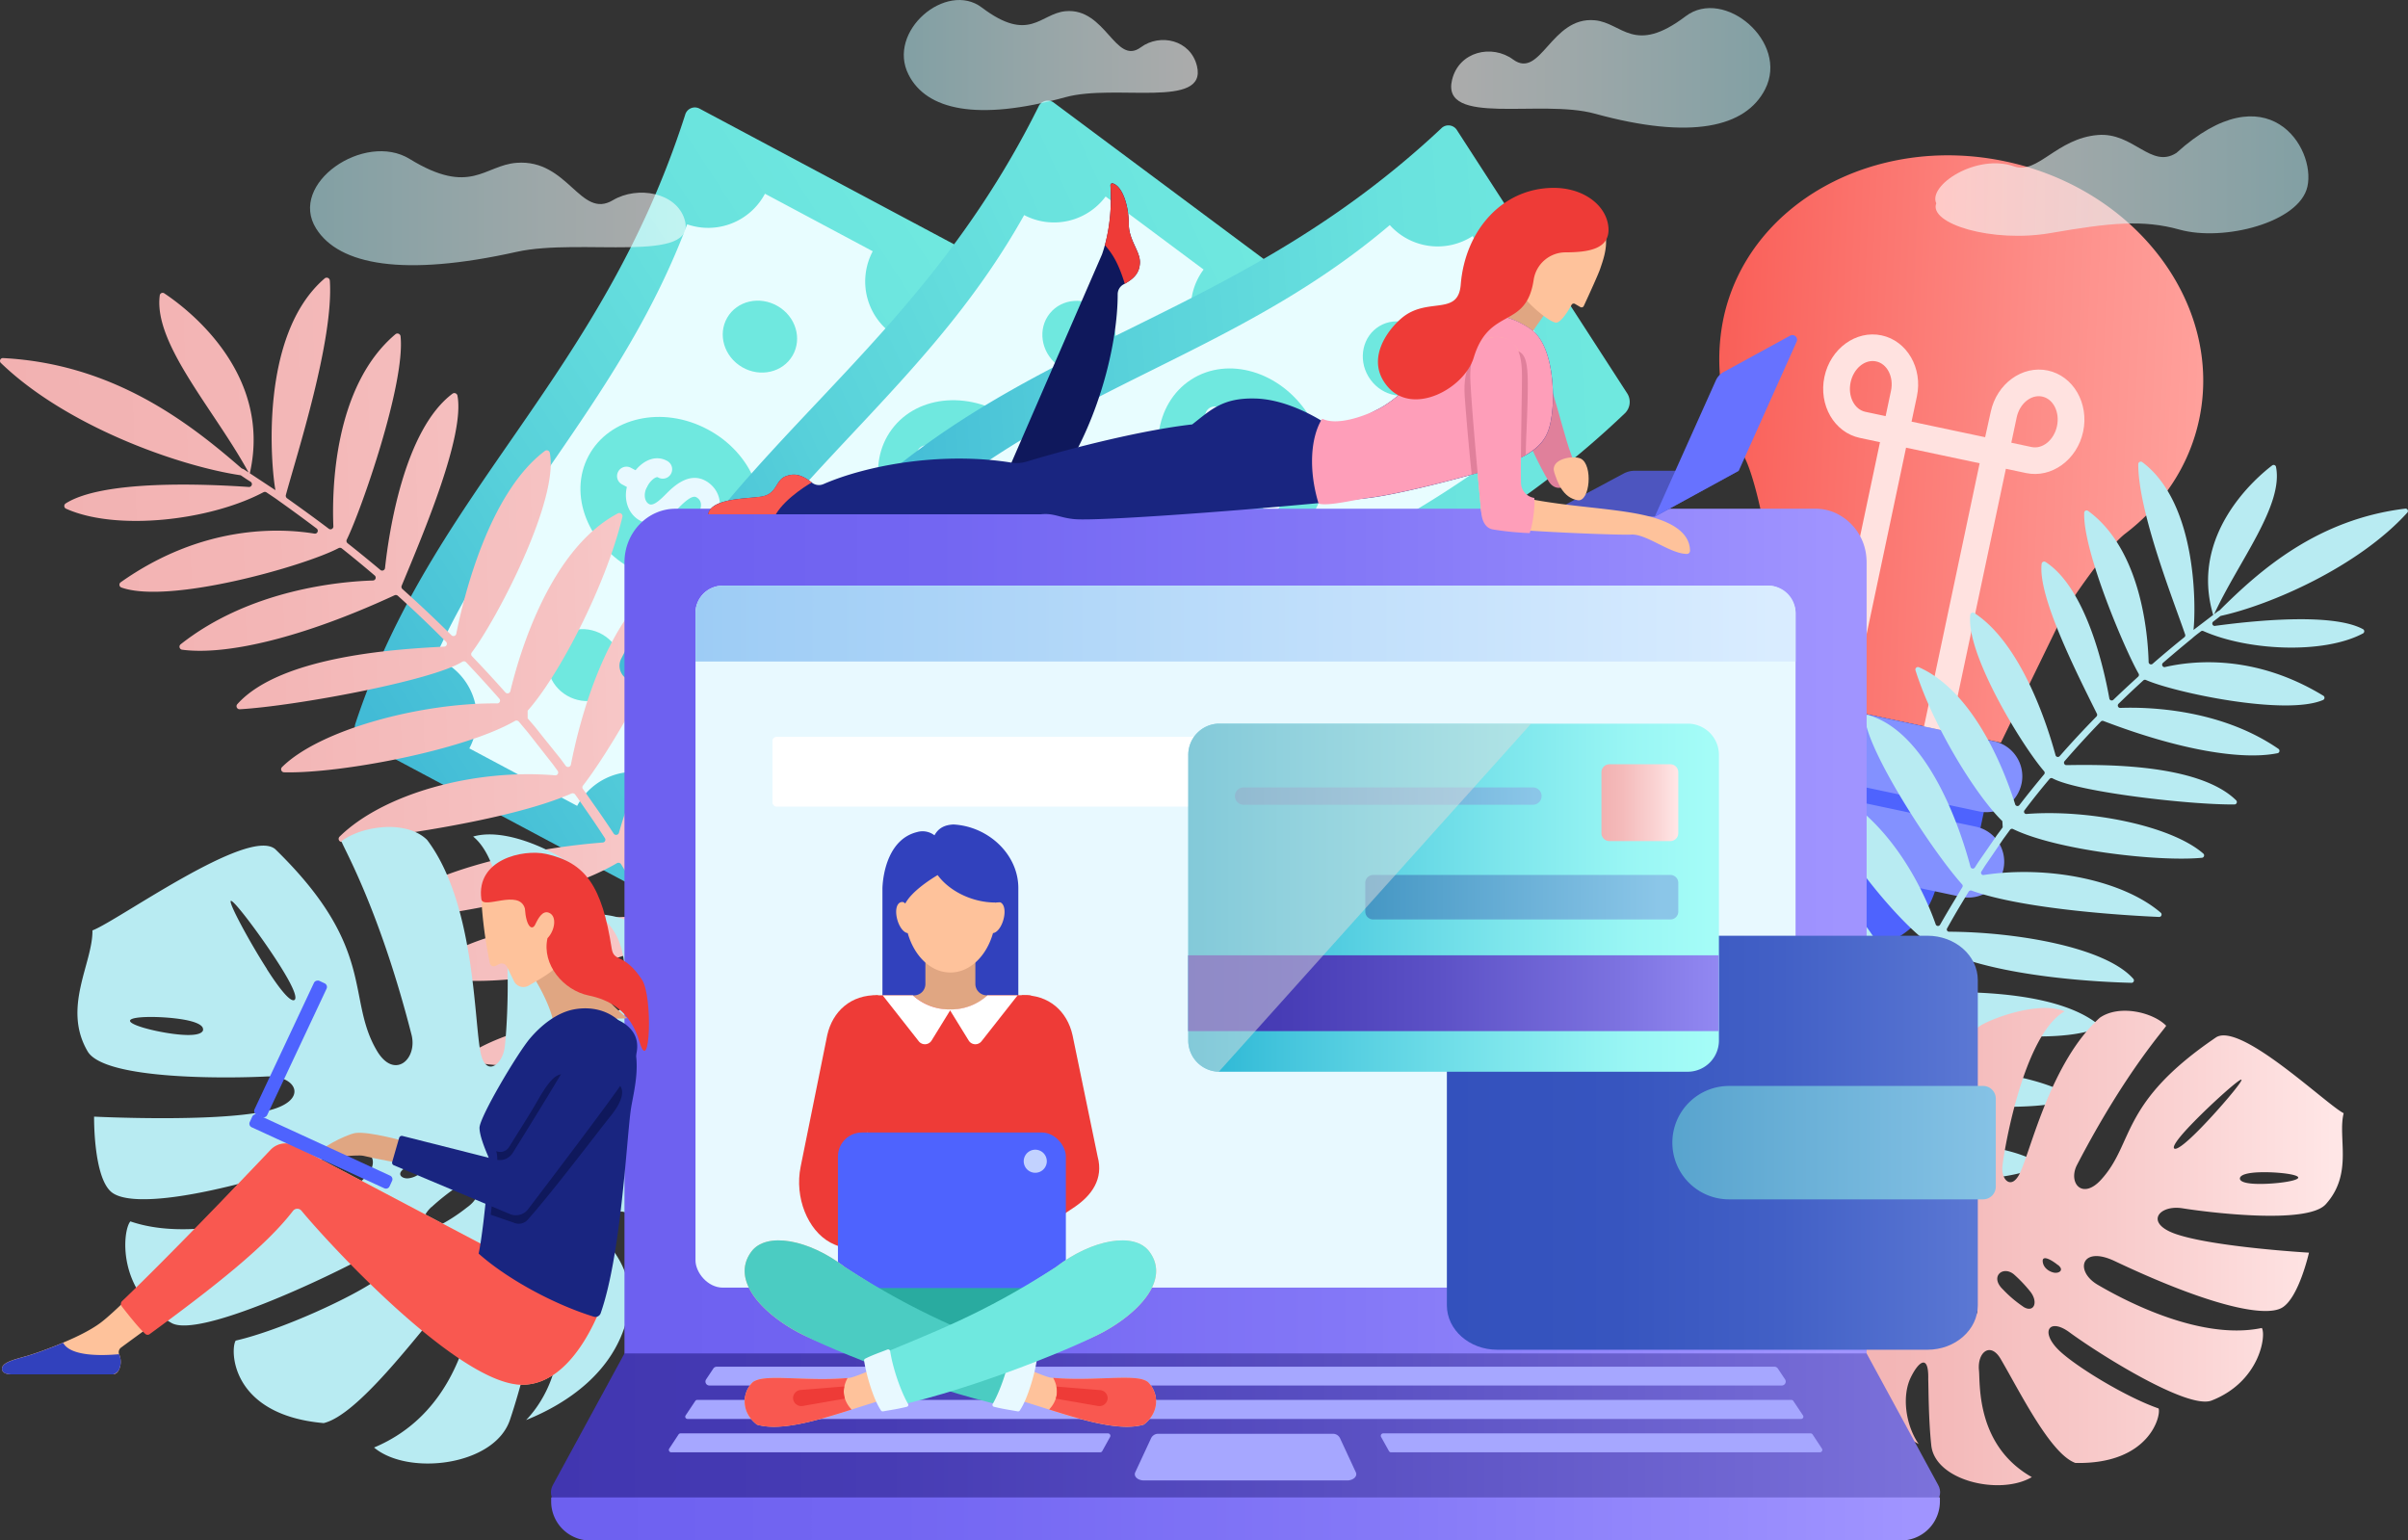 <svg xmlns="http://www.w3.org/2000/svg" xmlns:xlink="http://www.w3.org/1999/xlink" viewBox="0 0 995.52 636.93"><rect x="0" y="0" width="995.52" height="636.93" fill="#333333" stroke="none"/><defs><style>.cls-1{isolation:isolate;}.cls-2{fill:url(#Áåçûìÿííûé_ãðàäèåíò_269);}.cls-3{fill:#e8fdff;}.cls-4{fill:#6fe8df;}.cls-5{fill:#e8f9ff;}.cls-6{fill:url(#Áåçûìÿííûé_ãðàäèåíò_308);}.cls-7{fill:url(#Áåçûìÿííûé_ãðàäèåíò_269-2);}.cls-8{fill:url(#Áåçûìÿííûé_ãðàäèåíò_269-3);}.cls-9{fill:#4e63fe;}.cls-10{fill:url(#Áåçûìÿííûé_ãðàäèåíò_255);}.cls-11{fill:#8391ff;}.cls-12{fill:#ffe2e0;}.cls-13{fill:#b8ebf2;}.cls-14,.cls-15,.cls-17,.cls-38{opacity:0.59;}.cls-14{fill:url(#Áåçûìÿííûé_ãðàäèåíò_307);}.cls-15{fill:url(#Áåçûìÿííûé_ãðàäèåíò_306);}.cls-16{fill:url(#Áåçûìÿííûé_ãðàäèåíò_212);}.cls-17{fill:url(#Áåçûìÿííûé_ãðàäèåíò_307-2);}.cls-18{fill:url(#Áåçûìÿííûé_ãðàäèåíò_85);}.cls-19{fill:url(#Áåçûìÿííûé_ãðàäèåíò_108);}.cls-20{fill:url(#Áåçûìÿííûé_ãðàäèåíò_98);}.cls-21{fill:url(#Áåçûìÿííûé_ãðàäèåíò_85-2);}.cls-22{fill:#a6a7ff;}.cls-23{fill:#fff;}.cls-24{fill:#3141bd;}.cls-25{fill:#e0a682;}.cls-26{fill:#ee3b37;}.cls-27{fill:#fec29b;}.cls-28{fill:#29aba0;}.cls-29{fill:#4bccc2;}.cls-30{fill:#f95850;}.cls-31{fill:#c2d2ff;}.cls-32{fill:#4d55bf;}.cls-33{fill:#6772ff;}.cls-34{fill:#0f185c;}.cls-35{fill:#e0809b;}.cls-36{fill:#192580;}.cls-37{fill:#fe9eb9;}.cls-38{fill:url(#Áåçûìÿííûé_ãðàäèåíò_306-2);}.cls-39{fill:url(#Áåçûìÿííûé_ãðàäèåíò_133);}.cls-40{fill:url(#Áåçûìÿííûé_ãðàäèåíò_65);}.cls-41{fill:url(#Áåçûìÿííûé_ãðàäèåíò_242);}.cls-42{fill:url(#Áåçûìÿííûé_ãðàäèåíò_119);}.cls-43{fill:url(#Áåçûìÿííûé_ãðàäèåíò_65-2);}.cls-44{fill:url(#Áåçûìÿííûé_ãðàäèåíò_212-2);}.cls-45{fill:url(#Áåçûìÿííûé_ãðàäèåíò_65-3);}.cls-46{fill:#dedede;opacity:0.5;mix-blend-mode:multiply;}</style><linearGradient id="Áåçûìÿííûé_ãðàäèåíò_269" x1="28.42" y1="341.12" x2="309.92" y2="213.94" gradientTransform="translate(69.61 -43.71) rotate(-8.63)" gradientUnits="userSpaceOnUse"><stop offset="0" stop-color="#42bbd6"/><stop offset="0.34" stop-color="#58d1da"/><stop offset="0.71" stop-color="#69e2de"/><stop offset="0.98" stop-color="#6fe8df"/></linearGradient><linearGradient id="Áåçûìÿííûé_ãðàäèåíò_308" x1="-15.67" y1="375.34" x2="406.39" y2="375.34" gradientTransform="matrix(1, -0.03, 0.03, 1, 10.48, -10.91)" gradientUnits="userSpaceOnUse"><stop offset="0" stop-color="#f2b1b1"/><stop offset="0.26" stop-color="#f3b6b6"/><stop offset="0.55" stop-color="#f6c3c3"/><stop offset="0.85" stop-color="#fcd9d9"/><stop offset="0.98" stop-color="#ffe6e6"/></linearGradient><linearGradient id="Áåçûìÿííûé_ãðàäèåíò_269-2" x1="260.25" y1="262.95" x2="541.76" y2="135.77" gradientTransform="matrix(1, 0, 0, 1, 0, 0)" xlink:href="#Áåçûìÿííûé_ãðàäèåíò_269"/><linearGradient id="Áåçûìÿííûé_ãðàäèåíò_269-3" x1="569.44" y1="2.3" x2="850.93" y2="-124.88" gradientTransform="translate(-171.92 -1.61) rotate(20.42)" xlink:href="#Áåçûìÿííûé_ãðàäèåíò_269"/><linearGradient id="Áåçûìÿííûé_ãðàäèåíò_255" x1="812.88" y1="66.1" x2="1023.92" y2="32.34" gradientTransform="translate(-84.41 -48.5) rotate(11.65)" gradientUnits="userSpaceOnUse"><stop offset="0.01" stop-color="#f95c55"/><stop offset="0.67" stop-color="#fd8d88"/><stop offset="1" stop-color="#ffa19c"/></linearGradient><linearGradient id="Áåçûìÿííûé_ãðàäèåíò_307" x1="1417.98" y1="72.81" x2="1572.24" y2="72.81" gradientTransform="matrix(-1, 0, 0, 1, 2372.33, 0)" gradientUnits="userSpaceOnUse"><stop offset="0" stop-color="#b8ebf2"/><stop offset="0.59" stop-color="#e5f8fa"/><stop offset="1" stop-color="#fff"/></linearGradient><linearGradient id="Áåçûìÿííûé_ãðàäèåíò_306" x1="2225.91" y1="22.76" x2="2347.46" y2="22.76" gradientTransform="matrix(-1, 0, 0, 1, 2721.11, 0)" gradientUnits="userSpaceOnUse"><stop offset="0" stop-color="#fff"/><stop offset="0.41" stop-color="#e5f8fa"/><stop offset="1" stop-color="#b8ebf2"/></linearGradient><linearGradient id="Áåçûìÿííûé_ãðàäèåíò_212" x1="748.82" y1="515.4" x2="968.93" y2="515.4" gradientUnits="userSpaceOnUse"><stop offset="0" stop-color="#f2b1b1"/><stop offset="0.26" stop-color="#f4baba"/><stop offset="0.69" stop-color="#fad2d2"/><stop offset="0.98" stop-color="#ffe6e6"/></linearGradient><linearGradient id="Áåçûìÿííûé_ãðàäèåíò_307-2" x1="128.18" y1="86.09" x2="283.47" y2="86.09" gradientTransform="matrix(1, 0, 0, 1, 0, 0)" xlink:href="#Áåçûìÿííûé_ãðàäèåíò_307"/><linearGradient id="Áåçûìÿííûé_ãðàäèåíò_85" x1="258.17" y1="386.24" x2="771.7" y2="386.24" gradientUnits="userSpaceOnUse"><stop offset="0" stop-color="#6d60f0"/><stop offset="0.25" stop-color="#7366f2"/><stop offset="0.59" stop-color="#8478f7"/><stop offset="0.98" stop-color="#a094ff"/></linearGradient><linearGradient id="Áåçûìÿííûé_ãðàäèåíò_108" x1="287.53" y1="257.83" x2="742.33" y2="257.83" gradientUnits="userSpaceOnUse"><stop offset="0" stop-color="#9dccf5"/><stop offset="0.98" stop-color="#d9ecff"/></linearGradient><linearGradient id="Áåçûìÿííûé_ãðàäèåíò_98" x1="227.78" y1="592.11" x2="802.09" y2="592.11" gradientUnits="userSpaceOnUse"><stop offset="0" stop-color="#4136b0"/><stop offset="0.24" stop-color="#473cb4"/><stop offset="0.55" stop-color="#584ec1"/><stop offset="0.91" stop-color="#746ad5"/><stop offset="1" stop-color="#7c72db"/></linearGradient><linearGradient id="Áåçûìÿííûé_ãðàäèåíò_85-2" x1="227.82" y1="628.03" x2="802.04" y2="628.03" xlink:href="#Áåçûìÿííûé_ãðàäèåíò_85"/><linearGradient id="Áåçûìÿííûé_ãðàäèåíò_306-2" x1="3292.95" y1="28.05" x2="3424.91" y2="28.05" gradientTransform="translate(-2693.01)" xlink:href="#Áåçûìÿííûé_ãðàäèåíò_306"/><linearGradient id="Áåçûìÿííûé_ãðàäèåíò_133" x1="598.2" y1="472.48" x2="817.67" y2="472.48" gradientUnits="userSpaceOnUse"><stop offset="0" stop-color="#3351bd"/><stop offset="0.32" stop-color="#3755bf"/><stop offset="0.63" stop-color="#4260c6"/><stop offset="0.93" stop-color="#5673d1"/><stop offset="1" stop-color="#5b78d4"/></linearGradient><linearGradient id="Áåçûìÿííûé_ãðàäèåíò_65" x1="635.28" y1="472.49" x2="845.03" y2="472.49" gradientUnits="userSpaceOnUse"><stop offset="0" stop-color="#4597c4"/><stop offset="0.98" stop-color="#8bc6e8"/></linearGradient><linearGradient id="Áåçûìÿííûé_ãðàäèåíò_242" x1="491.26" y1="371.16" x2="710.6" y2="371.16" gradientUnits="userSpaceOnUse"><stop offset="0" stop-color="#28b5d4"/><stop offset="0.22" stop-color="#4ac8de"/><stop offset="0.57" stop-color="#7ae4eb"/><stop offset="0.83" stop-color="#99f6f4"/><stop offset="0.98" stop-color="#a4fcf7"/></linearGradient><linearGradient id="Áåçûìÿííûé_ãðàäèåíò_119" x1="491.26" y1="410.65" x2="710.6" y2="410.65" gradientUnits="userSpaceOnUse"><stop offset="0" stop-color="#4136b0"/><stop offset="0.19" stop-color="#483db6"/><stop offset="0.47" stop-color="#5c51c6"/><stop offset="0.81" stop-color="#7c72e0"/><stop offset="1" stop-color="#9288f2"/></linearGradient><linearGradient id="Áåçûìÿííûé_ãðàäèåíò_65-2" x1="564.44" y1="370.96" x2="687.99" y2="370.96" xlink:href="#Áåçûìÿííûé_ãðàäèåíò_65"/><linearGradient id="Áåçûìÿííûé_ãðàäèåíò_212-2" x1="662.07" y1="331.87" x2="693.84" y2="331.87" xlink:href="#Áåçûìÿííûé_ãðàäèåíò_212"/><linearGradient id="Áåçûìÿííûé_ãðàäèåíò_65-3" x1="510.73" y1="329.15" x2="637.51" y2="329.15" xlink:href="#Áåçûìÿííûé_ãðàäèåíò_65"/></defs><title>Ativo 1</title><g class="cls-1"><g id="Camada_2" data-name="Camada 2"><g id="Ñëîé_1" data-name="Ñëîé 1"><path class="cls-2" d="M264.3,367.68l-114.41-61a6.42,6.42,0,0,1-3-7.38C178.6,203,248.18,156.81,283.24,47.54A4.15,4.15,0,0,1,289.37,45l114.42,61a6.58,6.58,0,0,1,3.07,7.42C372.77,223.2,304.63,270.19,270.59,365.23A4.31,4.31,0,0,1,264.3,367.68Z"/><path class="cls-3" d="M284.1,92.75C257.45,163.66,209.19,207.19,179.85,272a25.79,25.79,0,0,1,3.18,1.43,26.62,26.62,0,0,1,11,36l44.58,23.77A26.68,26.68,0,0,1,271.94,321c30.61-67.79,73.22-106.51,103-179.7a24.23,24.23,0,0,1-3.13-1.41,26.63,26.63,0,0,1-11-36L316.25,80.1A26.57,26.57,0,0,1,284.1,92.75Z"/><path class="cls-4" d="M292.59,177.56c-18.67-10-40.73-5.07-49.26,10.93s-.29,37,18.39,47,40.74,5.07,49.28-10.94S311.28,187.51,292.59,177.56Z"/><path class="cls-4" d="M321.49,126.55c-7.46-4.33-16.78-2.2-20.83,4.78s-1.29,16.14,6.16,20.48,16.8,2.18,20.85-4.8S329,130.88,321.49,126.55Z"/><path class="cls-4" d="M249.1,262.36c-7.47-4.33-16.79-2.19-20.84,4.78s-1.29,16.15,6.17,20.48,16.79,2.19,20.84-4.8S256.55,266.69,249.1,262.36Z"/><path class="cls-5" d="M295.53,216.32c-3.6,6.75-10.53,9.84-15.79,7a3.89,3.89,0,0,1,3.66-6.87c1,.55,3.58-.67,5.26-3.82,1-1.92,2.29-5.41-.85-7.07-1.67-.9-4.8,1.94-7,4.16-2.94,3-9.1,9.31-16.21,5.53-5.76-3.08-7.59-11-4-17.61,2.17-4,5.37-6.91,8.78-7.84a8.35,8.35,0,0,1,6.66.91,3.89,3.89,0,1,1-4.09,6.62c-.06,0-.18-.11-.54,0-1.05.28-2.68,1.62-3.94,4-1.49,2.79-1.1,6,.85,7.07,1.38.74,3.41-.46,7-4.13,2.79-2.8,9.25-9.28,16.23-5.56C296.69,201.49,300,208,295.53,216.32Z"/><path class="cls-5" d="M267.41,201.34a3.9,3.9,0,0,1-5.27,1.6l-4.86-2.6a3.89,3.89,0,1,1,3.66-6.86l4.87,2.59A3.9,3.9,0,0,1,267.41,201.34Z"/><path class="cls-5" d="M300.4,218.92a3.89,3.89,0,0,1-5.26,1.61l-4.87-2.6a3.89,3.89,0,1,1,3.66-6.87l4.87,2.6A3.89,3.89,0,0,1,300.4,218.92Z"/><path class="cls-6" d="M224.72,305c-1.15-1.45-2.31-2.9-3.45-4.35L218.15,297c0-1.16,0-2,0-3.17,12.68-14.17,32.15-51.1,39.18-80.14a1.31,1.31,0,0,0-1.84-1.45c-28.27,14.86-40.89,58.45-44.51,73.57a1.2,1.2,0,0,1-2.11.4q-6.84-7.71-13.71-14.86a1.2,1.2,0,0,1-.14-1.56c10.45-13.85,36.11-63,32.29-82.55a1.3,1.3,0,0,0-2-.83c-23.33,17.47-33.72,60.83-36.68,75.66a1.19,1.19,0,0,1-2.06.51c-6.85-6.8-13.61-13.14-20.17-19a1.24,1.24,0,0,1-.35-1.39c9.28-22.37,26.18-62.15,23.07-78.61a1.31,1.31,0,0,0-2-.84c-20.09,15-26.36,57.5-27.95,72.16a1.18,1.18,0,0,1-2,.68q-7-5.87-13.43-10.94a1.23,1.23,0,0,1-.38-1.52c5.91-12,24.27-64.44,22.24-84.07a1.3,1.3,0,0,0-2.08-.89c-25.73,21.67-26.29,65-25.7,79.49a1.18,1.18,0,0,1-1.94.93c-6.41-4.85-12.21-9-17.19-12.55a1.29,1.29,0,0,1-.51-1.36c4.54-16.76,19.84-64,18.18-88.66a1.3,1.3,0,0,0-2.08-.94c-27.33,23.37-22.17,78.2-20.41,87.6l-1.19-.78-3.57-2.36-5.64-3.72-.19-.13c9.58-42.17-27.23-69-35.35-74.38a1.19,1.19,0,0,0-1.87.76c-2.72,20,22.54,47.29,36.7,73.28l-1.63-1.08a5.2,5.2,0,0,0-1-.5,1.26,1.26,0,0,1-.39-.23c-21.74-18.92-53-43.12-98.48-45.48a1.18,1.18,0,0,0-.84,2.08c27.1,26.13,73.39,42.56,99.12,46.38l.1.08,2.32,1.55,1.57,1a1.18,1.18,0,0,1-.66,2.21c-18.28-1.27-60.44-3-75.77,6.84a1.24,1.24,0,0,0,.25,2.16c20.68,9.27,59.21,5,81.57-6.83a1.24,1.24,0,0,1,1.27.08l.88.59c1.26.85,2.62,1.72,4,2.74,4.54,3.23,9.85,7.08,15.76,11.54a1.18,1.18,0,0,1-.83,2.16c-14.47-2.37-46.4-3.72-80.16,20.16a1.24,1.24,0,0,0,.41,2.15C70.13,249.94,126,234,140,226.62a1.24,1.24,0,0,1,1.35.16c4.31,3.42,8.83,7.13,13.5,11.12a1.18,1.18,0,0,1-.66,2.12c-12.75.37-50.61,3.49-79.57,26.43a1.26,1.26,0,0,0,.72,2.19c18.16,2.39,49.55-4.83,87.77-22.51a1.26,1.26,0,0,1,1.38.22c6.49,5.84,13.16,12.19,19.92,19a1.18,1.18,0,0,1-.7,2c-16.45.9-67.37,3.26-85.69,23.9a1.27,1.27,0,0,0,1.11,2c22.42-1.27,79.51-11.76,92-19.64a1.27,1.27,0,0,1,1.59.23q6.84,7.23,13.67,15a1.17,1.17,0,0,1-.84,2c-31.32-.32-73.3,10.76-89,26.37a1.26,1.26,0,0,0,.94,2.11c22.74.6,74.17-9,95.43-21.25a1.29,1.29,0,0,1,1.6.32l.23.27,3.51,4.19,3.4,4.34,6.86,8.75,2,2.74a1.17,1.17,0,0,1-1,1.89c-33.64-2.84-71.17,7.67-89.18,25.4a1.27,1.27,0,0,0,1.1,2.12c14.11-1.59,67.86-8.21,94.83-20a1.3,1.3,0,0,1,1.54.45c.24.34.49.68.72,1l3.23,4.68q4.25,6.06,8.3,12.3a1.16,1.16,0,0,1-.86,1.83C215.44,350.93,170,361.67,156.65,379a1.29,1.29,0,0,0,1.2,2c12.86-1.19,68.33-7.17,97.2-24.11a1.29,1.29,0,0,1,1.73.46q4.88,7.9,9.53,15.94,1.13,1.92,2.22,3.86a1.15,1.15,0,0,1-1,1.76c-19,.14-69.66,2.41-91.21,22.05a1.25,1.25,0,0,0,.51,2.07c21.43,7.27,75.16-2.16,96.42-14.67a1.3,1.3,0,0,1,1.76.55c4.42,8.26,8.62,16.59,12.66,24.89v0a1.15,1.15,0,0,1-1,1.68c-27.16.15-73.71,7.15-93.26,20.62a1.23,1.23,0,0,0,.31,2.13c14,6.15,71.74-.68,99-11a1.31,1.31,0,0,1,1.63.71c3.43,7.52,6.67,15,9.78,22.39a1.14,1.14,0,0,1-1,1.62c-21.64.83-73.37,4.23-91.74,18a1.24,1.24,0,0,0,.51,2.14c29.34,9.24,67.63-.07,95.49-10.63a1.31,1.31,0,0,1,1.65.76q4.38,10.89,8.3,21.38a1.15,1.15,0,0,1-1.36,1.54c-19-4.25-56-8.38-84.18,14a1.26,1.26,0,0,0,1,2.19c16.46-1.57,53.56,2.49,87.75-5.77a1.33,1.33,0,0,1,1.53.84c3.94,10.88,7.53,21.27,10.82,30.94,7.3,21.65,13.16,39.78,17.38,52.45,2.11,6.34,3.78,11.32,5,14.71.34,1,.63,1.88.88,2.6a3.11,3.11,0,0,0,3.79,1.82,2.64,2.64,0,0,0,2-3.37L361,593c-1.18-3.37-2.88-8.33-5-14.64-4.31-12.63-10.28-30.73-17.75-52.4-3.35-9.64-7-20-11-30.84a1.14,1.14,0,0,1,.73-1.53c.71-.21,1.43-.43,2.14-.66,9.5-3.05,53.8-6.18,101.75-27.11a1.23,1.23,0,0,0-.37-2.32C361.77,448.94,332.94,482.75,329,488a1.16,1.16,0,0,1-1.32.38c-.6-.2-1.52-.5-2.72-.86a1.32,1.32,0,0,1-.86-.8c-3.24-8.55-6.69-17.38-10.39-26.39a1.15,1.15,0,0,1,.61-1.52l1.79-.75c6.36-2.66,70.56-35,73.73-68.48a1.33,1.33,0,0,0-1.58-1.4c-47.78,10.92-72.14,57.08-75.06,62.94a1.13,1.13,0,0,1-1,.62l-1.14,0a1.33,1.33,0,0,1-1.24-.8c-3.49-8.21-7.16-16.55-11.05-24.94a1.14,1.14,0,0,1,.48-1.53c.29-.14.56-.29.83-.43l.13-.08c19.56-13.53,55.82-60.09,58.54-82.9a1.33,1.33,0,0,0-1.58-1.4c-24.52,4.93-57.31,68.23-61,75.4a1.12,1.12,0,0,1-1.1.61l-.51,0a1.34,1.34,0,0,1-1.13-.75c-.46-1-.92-1.93-1.4-2.9-4.45-9-9.09-18-14-27,.14-.12.29-.23.42-.35,12.89-11.56,63.25-60.74,61.14-85.14a1.32,1.32,0,0,0-1.88-1.08C289.05,324.59,275,378.93,275,378.93h-.35q-2.18-3.84-4.42-7.64-4.87-8.29-10-16.44a1.16,1.16,0,0,1,.22-1.55c14-11.08,48.12-56.9,51-82.84a1.31,1.31,0,0,0-1.89-1.27c-35.91,19.29-50.1,62.16-53.68,75.17a1.22,1.22,0,0,1-2.21.23q-4.14-6.27-8.45-12.35l-3.28-4.71-.92-1.27a1.19,1.19,0,0,1,0-1.45c14.38-18.48,43.75-71.46,43.81-88.66a1.32,1.32,0,0,0-1.75-1.22c-31.16,11.34-43.81,64.52-47.06,81.26a1.22,1.22,0,0,1-2.2.38l-2-2.75Z"/><path class="cls-7" d="M362.57,357.78l-104-77.47a6.43,6.43,0,0,1-1.85-7.75C302.56,182.13,378.28,146.87,429.34,44.1a4.15,4.15,0,0,1,6.44-1.57l104,77.47a6.57,6.57,0,0,1,1.92,7.79C491.5,231.2,417.07,267.44,369.16,356.29A4.32,4.32,0,0,1,362.57,357.78Z"/><path class="cls-3" d="M423.41,88.93c-37,66.1-91.24,101.9-130,161.58a26.07,26.07,0,0,1,2.93,1.89,26.61,26.61,0,0,1,5.44,37.26l40.51,30.19a26.68,26.68,0,0,1,34.82-7.07c40.44-62.43,88.38-94.32,128.83-162.21a24.39,24.39,0,0,1-2.89-1.86,26.63,26.63,0,0,1-5.46-37.27L457.09,81.25A26.58,26.58,0,0,1,423.41,88.93Z"/><path class="cls-4" d="M419.07,174.05c-17-12.66-39.51-11.12-50.34,3.41S362.88,214,379.86,226.7s39.52,11.12,50.36-3.42S436.06,186.7,419.07,174.05Z"/><path class="cls-4" d="M455.31,128c-6.74-5.4-16.27-4.68-21.32,1.61s-3.7,15.76,3,21.16,16.28,4.69,21.33-1.61S462,133.35,455.31,128Z"/><path class="cls-4" d="M363.35,251.36c-6.73-5.4-16.27-4.68-21.32,1.6s-3.7,15.77,3,21.17,16.27,4.69,21.32-1.61S370.07,256.76,363.35,251.36Z"/><path class="cls-5" d="M416.16,212.82c-4.57,6.13-11.88,8.14-16.66,4.58a3.9,3.9,0,1,1,4.65-6.25c.93.7,3.64-.12,5.77-3,1.3-1.74,3.07-5,.22-7.12-1.52-1.13-5,1.2-7.56,3.06-3.35,2.53-10.39,7.85-16.85,3-5.24-3.91-5.85-12-1.36-18,2.75-3.69,6.34-6,9.86-6.44a8.37,8.37,0,0,1,6.44,1.89,3.89,3.89,0,0,1-5,5.94c-.06-.05-.16-.14-.53-.09-1.09.12-2.9,1.2-4.5,3.35-1.89,2.54-2,5.8-.22,7.12,1.25.93,3.44.06,7.53-3,3.18-2.34,10.54-7.78,16.88-3.06C419.53,198.33,421.79,205.27,416.16,212.82Z"/><path class="cls-5" d="M390.61,193.78a3.9,3.9,0,0,1-5.45.79l-4.42-3.29a3.9,3.9,0,1,1,4.65-6.25l4.43,3.3A3.9,3.9,0,0,1,390.61,193.78Z"/><path class="cls-5" d="M420.59,216.12a3.9,3.9,0,0,1-5.45.79l-4.42-3.3a3.89,3.89,0,1,1,4.65-6.24l4.42,3.3A3.89,3.89,0,0,1,420.59,216.12Z"/><path class="cls-8" d="M423.75,323.78l-70.4-108.87a6.43,6.43,0,0,1,1-7.91c74.48-68.76,157.75-75.39,241.46-153.88a4.14,4.14,0,0,1,6.58.78l70.41,108.87a6.56,6.56,0,0,1-.92,8c-83.1,79.41-165.49,87.4-241.39,154A4.32,4.32,0,0,1,423.75,323.78Z"/><path class="cls-3" d="M574.57,93.06c-57.73,49-121.06,63.66-178.18,106.08a26.25,26.25,0,0,1,2.08,2.79,26.62,26.62,0,0,1-7.9,36.82L418,281.18a26.68,26.68,0,0,1,35.1,5.52c59.68-44.4,115.73-57.56,177.33-107.07a23.74,23.74,0,0,1-2.06-2.75A26.64,26.64,0,0,1,636.26,140L608.82,97.61A26.58,26.58,0,0,1,574.57,93.06Z"/><path class="cls-4" d="M540.81,171.32c-11.48-17.78-33.15-24.21-48.37-14.37s-18.25,32.25-6.75,50,33.15,24.21,48.39,14.37S552.32,189.1,540.81,171.32Z"/><path class="cls-4" d="M590.85,140.76c-4.43-7.41-13.61-10.07-20.54-5.94s-9,13.49-4.56,20.89,13.63,10.08,20.56,5.94S595.26,148.17,590.85,140.76Z"/><path class="cls-4" d="M461.61,224.33c-4.42-7.41-13.61-10.07-20.54-5.94s-9,13.49-4.55,20.9,13.62,10.07,20.55,5.93S466,231.73,461.61,224.33Z"/><path class="cls-5" d="M524.56,206.63c-6.42,4.15-14,3.49-17.22-1.52a3.89,3.89,0,1,1,6.54-4.23c.63,1,3.45,1.15,6.45-.78,1.83-1.19,4.62-3.62,2.69-6.6-1-1.6-5.14-.64-8.15.23-4,1.2-12.48,3.72-16.85-3-3.55-5.48-1.31-13.27,5-17.35,3.87-2.5,8.05-3.44,11.49-2.59a8.37,8.37,0,0,1,5.38,4,3.89,3.89,0,1,1-6.79,3.8c0-.06-.11-.18-.46-.27-1.07-.26-3.14.12-5.39,1.58-2.66,1.72-3.89,4.74-2.69,6.59.84,1.32,3.2,1.26,8.12-.21,3.79-1.1,12.59-3.62,16.88,3C532.77,194.23,532.46,201.52,524.56,206.63Z"/><path class="cls-5" d="M507.25,179.88a3.9,3.9,0,0,1-5.38-1.16l-3-4.63a3.89,3.89,0,1,1,6.54-4.23l3,4.64A3.89,3.89,0,0,1,507.25,179.88Z"/><path class="cls-5" d="M527.55,211.27a3.89,3.89,0,0,1-5.38-1.16l-3-4.63a3.89,3.89,0,0,1,6.54-4.23l3,4.64A3.89,3.89,0,0,1,527.55,211.27Z"/><path class="cls-9" d="M736.41,343.22A34.27,34.27,0,1,0,801.59,357Z"/><path class="cls-10" d="M909.19,173.39c-4.09,19.29-15.18,35.53-30.54,47.23-6.78,5.18-19.9,23.73-24.81,31.73L827.24,307l0,.06-94.09-19.92-2.46-60.89c-1.24-9.7-5.61-30.15-9.71-37.63a83.78,83.78,0,0,1-8.48-56.9c10-47.38,62.2-76.46,116.51-65S919.21,126,909.19,173.39Z"/><path class="cls-9" d="M761,279h26.21a16.52,16.52,0,0,1,16.52,16.52V356.7a16.52,16.52,0,0,1-16.52,16.52H761a16.52,16.52,0,0,1-16.52-16.52V295.54A16.51,16.51,0,0,1,761,279Z" transform="translate(294.72 1015.88) rotate(-78.05)"/><path class="cls-11" d="M835.74,324.05a14.83,14.83,0,0,1-17.57,11.43L730,316.81a14.83,14.83,0,0,1-11.44-17.57h0a14.82,14.82,0,0,1,17.57-11.43l88.19,18.66a14.84,14.84,0,0,1,11.43,17.58Z"/><path class="cls-11" d="M828.26,359.36a14.81,14.81,0,0,1-17.57,11.43l-88.18-18.66a14.82,14.82,0,0,1-11.43-17.57h0a14.83,14.83,0,0,1,17.57-11.44l88.18,18.67a14.82,14.82,0,0,1,11.43,17.57Z"/><path class="cls-12" d="M806.2,302.64l-10.77-2.28,23-108.82-30.42-6.44L765,293.92l-10.77-2.28,23-108.82-8.35-1.77c-10.54-2.23-17.1-13.56-14.62-25.25s13.06-19.37,23.6-17.14,17.1,13.55,14.63,25.24l-2.21,10.43,30.42,6.44L823,170.34c2.47-11.69,13.06-19.38,23.6-17.15s17.1,13.55,14.63,25.24-13.07,19.39-23.61,17.16l-8.34-1.77Zm25.32-119.59,8.34,1.77c4.6,1,9.34-2.92,10.55-8.67s-1.53-11.22-6.13-12.19-9.34,2.91-10.55,8.66Zm-55.89-33.62c-4.6-1-9.33,2.91-10.55,8.65s1.53,11.23,6.13,12.2l8.35,1.77,2.21-10.43C783,155.87,780.23,150.4,775.63,149.43Z"/><path class="cls-13" d="M823.11,348.88l2.54-3.69c.78-1,1.55-2.09,2.31-3.12-.05-.94-.09-1.63-.15-2.56-11-10.71-28.67-39.38-35.91-62.38a1.05,1.05,0,0,1,1.4-1.26c23.56,10.41,36.11,44.82,39.85,56.79a1,1,0,0,0,1.72.21c3.39-4.39,6.81-8.63,10.22-12.71a1,1,0,0,0,0-1.27c-9.17-10.57-32.51-48.74-30.51-64.69a1.05,1.05,0,0,1,1.58-.78c19.74,12.79,30.48,47.13,33.67,58.91a1,1,0,0,0,1.69.3c5.14-5.86,10.23-11.32,15.2-16.37a1,1,0,0,0,.2-1.14c-8.69-17.5-24.47-48.6-22.86-62a1.05,1.05,0,0,1,1.57-.79c17,10.95,24.36,44.85,26.44,56.57a1,1,0,0,0,1.65.44c3.53-3.41,7-6.59,10.22-9.54a1,1,0,0,0,.22-1.25c-5.42-9.33-23.06-50.56-22.5-66.47a1,1,0,0,1,1.63-.82c21.9,16,24.71,50.9,25,62.59a1,1,0,0,0,1.62.63c4.89-4.25,9.32-7.93,13.14-11a1,1,0,0,0,.34-1.12C898.88,249.06,884,211.87,884,191.91a1.05,1.05,0,0,1,1.63-.86c23.28,17.32,22.12,61.74,21.21,69.41l.92-.7,2.75-2.09,4.33-3.31.15-.11c-10-33.43,18.15-57.07,24.39-61.82a1,1,0,0,1,1.55.52c3.29,16-15.56,39.3-25.55,61l1.26-1a4.33,4.33,0,0,1,.75-.46,1.21,1.21,0,0,0,.3-.2c16.47-16.42,40.32-37.61,76.8-42a1,1,0,0,1,.78,1.63c-20.38,22.52-56.76,38.28-77.26,42.75a.27.27,0,0,1-.08.07c-.49.39-1.09.85-1.78,1.38l-1.2.93a1,1,0,0,0,.64,1.75c14.66-2,48.5-5.7,61.38,1.37a1,1,0,0,1-.09,1.74c-16.14,8.6-47.39,7.25-66-1a1,1,0,0,0-1,.14l-.67.52c-1,.75-2,1.52-3,2.42-3.48,2.85-7.55,6.24-12.06,10.15a1,1,0,0,0,.79,1.69c11.51-2.69,37.15-5.52,65.63,11.86a1,1,0,0,1-.21,1.75c-15.66,6.65-61.52-3.14-73.21-8.3a1,1,0,0,0-1.08.2c-3.28,3-6.72,6.22-10.26,9.69a1,1,0,0,0,.65,1.67c10.28-.4,40.93,0,65.5,16.93a1,1,0,0,1-.46,1.81c-14.49,2.91-40.16-1.19-71.89-13.34a1,1,0,0,0-1.1.26c-4.9,5.06-9.93,10.53-15,16.38a1,1,0,0,0,.68,1.61c13.29-.17,54.41-1.05,70.29,14.56a1,1,0,0,1-.78,1.7c-18.12.2-64.66-5.12-75.13-10.79a1,1,0,0,0-1.27.28Q842.06,328.28,837,335a.94.94,0,0,0,.79,1.55c25.2-2,59.6,4.65,73.09,16.36a1,1,0,0,1-.64,1.76c-18.28,1.72-60.21-3.2-78-11.89a1,1,0,0,0-1.27.34c-.06.07-.11.15-.17.23l-2.6,3.56-2.5,3.68L820.64,358l-1.46,2.32a.93.93,0,0,0,.93,1.46c26.93-4.12,57.72,2.29,73.18,15.58a1,1,0,0,1-.77,1.76c-11.44-.5-55.07-2.9-77.43-10.88a1.06,1.06,0,0,0-1.22.44l-.52.86L811,373.45c-2.06,3.4-4.06,6.86-6,10.35a.93.93,0,0,0,.79,1.43c27.3.1,64.47,6.26,76.16,19.46a1,1,0,0,1-.85,1.67c-10.43-.25-55.41-2-79.58-14.1a1,1,0,0,0-1.36.47q-3.49,6.63-6.8,13.35c-.54,1.07-1.06,2.15-1.58,3.23a.92.92,0,0,0,.88,1.36c15.32-.92,56.22-1.86,74.64,12.77a1,1,0,0,1-.3,1.7c-16.86,7-60.62,2.36-78.42-6.55a1.06,1.06,0,0,0-1.39.54c-3.11,6.9-6,13.83-8.83,20.73v0a.92.92,0,0,0,.91,1.29c21.88-1.36,59.73,1.74,76.21,11.52a1,1,0,0,1-.13,1.73c-11,5.72-57.79,3.36-80.3-3.42a1.06,1.06,0,0,0-1.28.66q-3.53,9.36-6.64,18.56a.92.92,0,0,0,.9,1.25c17.46-.52,59.29-.61,74.84,9.49a1,1,0,0,1-.3,1.75c-23.12,9-54.45,3.63-77.45-3.35a1.06,1.06,0,0,0-1.29.7q-2.94,9-5.52,17.67a.93.93,0,0,0,1.18,1.17c15.08-4.46,44.65-9.81,68.54,6.7a1,1,0,0,1-.68,1.82c-13.33-.37-43,4.93-71,.15a1,1,0,0,0-1.18.76c-2.58,9-4.9,17.53-7,25.49-4.7,17.84-8.42,32.75-11.13,43.19-1.35,5.22-2.43,9.31-3.18,12.11l-.57,2.14a2.51,2.51,0,0,1-2.95,1.67,2.12,2.12,0,0,1-1.79-2.6c.16-.59.35-1.31.58-2.13.76-2.78,1.86-6.86,3.24-12.06,2.78-10.4,6.6-25.3,11.43-43.16,2.17-7.94,4.55-16.47,7.18-25.43a.93.93,0,0,0-.67-1.19l-1.76-.41c-7.82-1.94-43.66-2-83.4-16.27a1,1,0,0,1,.17-1.89c55.31-15.55,80.37,10.08,83.86,14.07a.92.92,0,0,0,1.09.23c.47-.19,1.19-.48,2.14-.84a1,1,0,0,0,.65-.69c2.14-7.06,4.43-14.35,6.92-21.81a.92.92,0,0,0-.57-1.19l-1.49-.51c-5.26-1.79-58.71-24.3-63.09-51.1a1.07,1.07,0,0,1,1.2-1.21c39.05,6.18,61.19,42,63.86,46.57a.93.93,0,0,0,.85.44l.92,0a1.08,1.08,0,0,0,1-.72c2.36-6.8,4.86-13.72,7.53-20.68a.93.93,0,0,0-.47-1.21l-.69-.3-.11-.05c-16.49-9.83-48.22-45.33-51.66-63.54a1.07,1.07,0,0,1,1.2-1.22c20,2.63,49.86,51.8,53.19,57.37a.92.92,0,0,0,.93.43l.4-.05a1.08,1.08,0,0,0,.87-.66c.32-.81.64-1.61,1-2.41,3.09-7.48,6.33-15,9.8-22.47l-.36-.26c-11-8.61-54.24-45.44-53.88-65.2a1.07,1.07,0,0,1,1.46-1c40.58,18.39,54.9,61.37,54.9,61.37l.28,0c1-2.14,2.07-4.27,3.14-6.4q3.48-6.93,7.14-13.77a.94.94,0,0,0-.26-1.24c-11.85-8.15-41.85-43.18-45.55-63.91a1.05,1.05,0,0,1,1.45-1.12c30,13.56,43.73,47.31,47.32,57.58a1,1,0,0,0,1.79.06q3-5.26,6.13-10.4l2.39-4c.21-.36.44-.71.66-1.07a1,1,0,0,0-.06-1.17C798.55,351.6,772,310.55,771,296.7a1.06,1.06,0,0,1,1.34-1.07c25.71,7.43,38.8,49.55,42.33,62.85a1,1,0,0,0,1.79.18l1.49-2.32Q820.57,352.59,823.11,348.88Z"/><path class="cls-14" d="M953.94,77.15c3.57-16.06-16.5-48-54.18-13.91-10.49,6.7-17.75-8.63-32.47-7.42-17,1.4-24.92,16.38-34.56,13-15.54-5.47-35.75,7.71-32.24,15.24-3.22,8.38,23,16.51,47.31,12.29s38.15-5.64,53.28-1.41C919.3,100,950.65,92,953.94,77.15Z"/><path class="cls-15" d="M375.64,30.91c-9.2-18,15.64-38.88,30.24-27.82C425.6,18,430,5.61,440.5,4.63c16.66-1.54,20.6,22.67,31.12,14.94,8-5.9,20.6-3.09,23.23,7.73,4.35,17.9-33.75,7.22-54.35,12.88C403.81,50.28,383,45.4,375.64,30.91Z"/><path class="cls-16" d="M827.12,561.88c8,13.65,20.59,39.33,30.9,43,30.85.65,35.54-19.89,34.37-22.54-13.76-4.78-34.91-17.78-41.41-24.27-7.65-7.64-3.65-13.27,4.58-7.21,12.15,8.93,48.9,32.07,58.77,28.21,20-7.84,22.62-27,20.76-30-26.89,5.67-60.62-13.65-67.8-17.83-9.73-5.67-6.88-16.38,6.9-9.86,39.52,18.73,62.24,23.35,69.21,19.33s11.18-22.78,11.18-22.78-38.9-2.26-54.8-7.62c-13.45-4.53-7.29-12.29,2.51-10.72,10.22,1.63,51.5,6.87,59.22-1.66,11.47-12.68,4.85-27.53,7.42-37.65-7.29-3.71-42.39-37.61-52.69-31.42-40.21,27.28-33.68,43.64-47.61,58.91-7.79,8.54-13.78,1.25-9.92-6.17,20.54-39.52,37.2-57.12,36.81-57.52-5.33-5.45-19.21-8.92-27.37-3.31-20.25,18.09-28.53,54.75-33.06,64.24-3.41,7.14-7.68,2.95-7.27-2.45s8.5-54.64,25.76-64.41c-11.37-4.74-32.86,4-35.71,6.55-4.88,4.39-11.12,47.2-12,55.37s-5.7,14.14-10.07-.19c-5.11-16.74-1.5-36.13,12.29-41.93-20.23-1.73-46.71,19.25-43.4,31.67,0,0,3.88-2.38,6,2.91,3.72,9.37,14.44,24.74,14.57,28.09.17,4.3-10.39,2.43-14.73-3.16-6.72-8.62-6.09-16-9.12-17.72-2.09-1.19-16.36,15.85-11.68,30.47,7.31,28.57,35.12,18,47.14,13.93,6.2-2.12,8.43,2.12,1.67,5-14.93,6.31-30.64,16.13-30.17,33.3.45,16.64,12.52,27.87,24.86,34.62-5.4-7.84-7-19.72-3.33-27.41,3.2-6.68,7.55-10.17,7.28.65.14,3.17.07,16.14,1.26,27.29C800,612.34,827,618.43,840,610.73c-23.15-13.09-21.3-38.7-21.85-44.14C817.42,559,822.93,554.71,827.12,561.88Zm71.77-87c-.73-.57.38-3.15,8.05-11s19-18,19.72-17.48-9,12-16.65,19.86S899.63,475.44,898.89,474.87ZM808.75,513.1c-.9-.17-2.25-2.39-2.55-5.26-.43-4.12,2.19-7.69,4-3.57S811.09,513.56,808.75,513.1Zm42,9.86c2.88,2.25.4,3.62-1.59,3.23s-4.47-2-4.66-4.67S848,520.8,850.71,523Zm84.63-38.29c6.66-.08,14.88.91,14.76,2.25s-8.54,2.52-15.2,2.59-9-1-8.91-2.31S928.68,484.75,935.34,484.67ZM813.7,543c-1.32-2.11-3.77-9.59-1-8.93,2.57.59,2.73,3.15,4.35,6.45S815,545.13,813.7,543Zm22.75-2.74a49.16,49.16,0,0,1-8.34-7.08c-5.8-5.46.19-10.26,4.8-6a58.72,58.72,0,0,1,6.58,7C842.83,538.63,840.74,543,836.45,540.29Z"/><path class="cls-13" d="M195.35,544.08c-2.32,7-7.71,40.59-40.71,54.42,14.07,11.83,49.73,7.65,56.17-11.4,4.85-14.34,8.65-31.24,9.78-35.34,2.92-14.13,7.33-9,9.34.17,2.32,10.51-3.28,25.75-12.43,35.21,17.52-7.07,36.05-20,41.63-41.61,5.75-22.28-11-37.25-27.85-47.54-7.63-4.67-3.55-9.87,3.59-6.24,13.86,7,45.59,24.59,63.36-11.58,10.27-18.37-2.51-42.54-5.49-41.28-4.32,1.81-5.75,11.51-16.78,21.8-7.13,6.66-20.95,7.63-19.44,2.06,1.17-4.35,19.26-22.86,26.74-34.54,4.22-6.59,8.38-2.95,8.38-2.95,7.9-15.71-19-46.69-44.94-47.26,15.56,9.47,14.26,35.2,2.81,56.28-9.81,18.05-14.11,9.59-12.7-1.16s6.46-67.33,1.65-73.72c-2.8-3.73-27.15-18.09-42.85-13.51,18.73,15.12,14.06,80.35,13,87.43s-7.74,11.94-9.87,2.17c-2.83-13-2.2-61.84-22.16-88.21-8.56-8.43-27-5.85-35.36.5-.61.47,15,25.69,28.9,80,2.61,10.19-7.11,18.85-14.31,6.65-12.89-21.81.23-42.2-42-83.31-11.07-9.49-65.32,29.76-75.59,33.57.18,13.53-12.59,31.93-2,50,7.12,12.18,60.51,11.1,73.83,10.4,12.78-.67,18.17,10.28-.07,14.31-21.58,4.76-71.08,2.29-71.08,2.29s-.35,25,7.18,31.2,37.44,3.35,92.69-15.52c19.25-6.57,19.61,7.77,5.69,13.79C134.1,495.63,86,516.07,53.9,505c-3.25,3.72-5.78,29,17,42,11.22,6.39,64.31-18.6,82.25-28.54,12.16-6.74,15.49,1.14,3.58,10-10.11,7.54-40.57,21.53-59.28,25.83-2.26,3.28-2.56,30.67,36.36,34.11,14-3.31,37.63-35,51.72-51.63C193,528,198.59,534.35,195.35,544.08Zm-85-143.42c-7.25-11.31-16-27.53-14.92-28.17s12.24,14.2,19.5,25.51,7.87,14.83,6.77,15.47S117.56,412,110.3,400.66Zm113.88,63.42c3.46-5.11,5.68-.1,3.9,5.2-1.24,3.69-3.6,6.39-4.79,6.5C220.22,476.05,220.73,469.18,224.18,464.08Zm-48.24,17.68c-1,3.4-4.65,5.21-7.26,5.44s-5.31-1.9-1-4.43C171.78,480.34,177,478.36,175.94,481.76Zm-92-56c-.26,1.76-3.55,2.8-11.88,1.77S53.51,423.78,53.76,422s10.86-1.9,19.19-.87S84.18,424,83.93,425.74Zm120.64,84.6c3-4.07,4-7.37,7.4-7.79,3.72-.46-1.61,8.93-3.9,11.49S201.55,514.41,204.57,510.34Zm-26.23-11.27a91.09,91.09,0,0,1,10.37-8.24c7.09-5,13.16,2.13,4.24,8.42a73.89,73.89,0,0,1-12.6,8.05C174.15,510.21,172.84,504.25,178.34,499.07Z"/><path class="cls-17" d="M130.72,94.53c-11.76-18.67,20-40.26,38.64-28.81,25.2,15.47,30.8,2.61,44.24,1.6,21.28-1.6,26.32,23.48,39.76,15.47,10.27-6.11,26.32-3.2,29.68,8,5.55,18.53-43.12,7.47-69.44,13.34C166.72,114.59,140.17,109.54,130.72,94.53Z"/><path class="cls-18" d="M771.7,232.52V562.15H258.17V232.52c0-12.24,9.49-22.18,21.15-22.18H750.54a20.1,20.1,0,0,1,8,1.64,22.1,22.1,0,0,1,13.1,19A15,15,0,0,1,771.7,232.52Z"/><rect class="cls-5" x="287.53" y="242.15" width="454.8" height="290.24" rx="11.29"/><path class="cls-19" d="M742.33,273.52V253.44A11.28,11.28,0,0,0,731,242.15H298.82a11.29,11.29,0,0,0-11.29,11.29v20.08Z"/><path class="cls-20" d="M258.17,559.6,228.57,614c-2.72,5,1.88,10.58,8.72,10.58H792.58c6.83,0,11.43-5.58,8.71-10.58L771.7,559.6Z"/><path class="cls-21" d="M227.82,619.14H802a0,0,0,0,1,0,0v1.66a16.14,16.14,0,0,1-16.14,16.14H244a16.14,16.14,0,0,1-16.14-16.14v-1.66A0,0,0,0,1,227.82,619.14Z"/><path class="cls-22" d="M556.92,612.11c2.56,0,4.39-1.71,3.61-3.38L554,594.66a3.23,3.23,0,0,0-2.94-1.84H478.82a3.23,3.23,0,0,0-2.94,1.84l-6.54,14.07c-.78,1.67,1,3.38,3.61,3.38Z"/><path class="cls-22" d="M736.58,572.86H293.28a1.63,1.63,0,0,1-1.36-2.53l3-4.51a1.64,1.64,0,0,1,1.36-.73H733.62a1.67,1.67,0,0,1,1.37.73l3,4.51A1.64,1.64,0,0,1,736.58,572.86Z"/><path class="cls-22" d="M744.63,586.68H284.23a.93.93,0,0,1-.77-1.46l4-6a1,1,0,0,1,.78-.41H740.61a1,1,0,0,1,.78.41l4,6A.93.93,0,0,1,744.63,586.68Z"/><path class="cls-22" d="M575.08,600.48H752.43a1,1,0,0,0,.81-1.51l-3.87-5.88a1,1,0,0,0-.81-.44H571.81a1,1,0,0,0-.85,1.45l3.27,5.88A1,1,0,0,0,575.08,600.48Z"/><path class="cls-22" d="M454.83,600.48H277.48a1,1,0,0,1-.82-1.51l3.87-5.88a1,1,0,0,1,.82-.44H458.09a1,1,0,0,1,.86,1.45L455.68,600A1,1,0,0,1,454.83,600.48Z"/><rect class="cls-23" x="319.34" y="304.66" width="181.18" height="28.86" rx="1.72"/><path class="cls-24" d="M421,367.15c0,.44,0,.89,0,1.33v52.88H364.82v-53.1c0-.37,0-.74,0-1.11.25-6.41,2.71-20.24,14.28-23.11a8.1,8.1,0,0,1,7.23,1.33c1.76-3.21,4.47-4.31,7.85-4.48a29.6,29.6,0,0,1,6.14,1C412.11,345.15,421,355.41,421,367.15Z"/><path class="cls-25" d="M427.63,414.94V517.86H358.74L358.2,415a3.43,3.43,0,0,1,3.42-3.44l16.24,0a4.72,4.72,0,0,0,4.72-4.73V385.15h20.66V406.8a4.73,4.73,0,0,0,4.73,4.73l16.24,0A3.43,3.43,0,0,1,427.63,414.94Z"/><path class="cls-26" d="M427.63,413.72l-.2,110.56A10.55,10.55,0,0,1,417,534.81l-43.79.42a14.38,14.38,0,0,1-14.51-14.32l-.48-104.53a4.78,4.78,0,0,1,4.78-4.8h13.66a2.24,2.24,0,0,1,1.43.53,23.12,23.12,0,0,0,14.23,5.32h.61a23.11,23.11,0,0,0,14.88-5.37,2.25,2.25,0,0,1,1.43-.53h16.2A2.2,2.2,0,0,1,427.63,413.72Z"/><path class="cls-27" d="M414.9,380c-.83,3.23-2.68,5.63-4.37,5.8-2.69,9.52-9.57,16.3-17.63,16.3s-14.94-6.78-17.63-16.3c-1.69-.17-3.54-2.57-4.37-5.8-.93-3.66-.2-6.55,1.63-7a2.41,2.41,0,0,1,1.73.27c1.32-12.18,9.16-21.54,18.64-21.54s17.32,9.36,18.64,21.54a2.43,2.43,0,0,1,1.74-.27C415.1,373.46,415.83,376.35,414.9,380Z"/><path class="cls-24" d="M391.46,359.64s-1.58.82-3.82,2.17c-4.16,2.5-10.56,6.89-13.19,11.43-.07.11-.14.23-.19.33-8.2-7.1-6.83-13.66-5.74-17.75a7.49,7.49,0,0,1,.67-1.53s0-.05,0-.08c1.66-2.93,5.72-7.77,10.09-8.89a6.62,6.62,0,0,1,6.73,2,17.75,17.75,0,0,1,3.59,6.13A43.74,43.74,0,0,1,391.46,359.64Z"/><path class="cls-24" d="M411.53,373.16h-.19c-9.69-.06-19-4.89-23.7-11.35a15.9,15.9,0,0,1-2.82-6.29,12.1,12.1,0,0,1,.5-6.53,12.45,12.45,0,0,1,.73-1.65,9.33,9.33,0,0,1,8.1-5.09,15.54,15.54,0,0,1,6.14,1,26.89,26.89,0,0,1,11.38,8.46C419.32,361.2,420.13,373.16,411.53,373.16Z"/><path class="cls-26" d="M453.78,478.17,443.41,428c-2.2-9.82-9.75-16.84-21-16.52l-.12,45.63,7.87,19.23c.74,2.17-4.68,8.11-6.9,8.62l2,26.36s8.42-5,19.17-12.38C451.24,494.27,456.32,487.49,453.78,478.17Z"/><path class="cls-26" d="M331,482.41,342,428c2.2-9.82,9.75-16.84,21-16.52L363,457.1l-7.87,19.23c-.74,2.17,1.1,20.81,3.32,21.33L358,518.94s-10.7-3-14.72-5.19C333.93,508.67,328.42,495.11,331,482.41Z"/><path class="cls-28" d="M412.28,557l-36,.42c-9.86,0-26.7-8.53-25-22,.46-3.64,3-13.13,7.62-18.64l70.31.43c2.11,6.35,5.7,14.21,5.92,19.48C435.66,548.84,422.13,557,412.28,557Z"/><rect class="cls-9" x="346.42" y="468.25" width="94.23" height="64.32" rx="9.92"/><path class="cls-27" d="M329.87,550.83c14.1,7.6,69.22,25.57,90.53,27.82,4.31,1.27,8.81,2.72,13.32,4.15,14.66,4.66,29.54,9.07,39.14,6.23,6.85-5.31,6.05-13.12,1.92-17.38l-.22-.2-.16-.13-.22-.15-.37-.21a6.41,6.41,0,0,0-1.37-.55l-.21-.07c-6.55-1.75-21.75.73-36.84-.62l-.78-.07c-1.46-.15-6.3-2.12-7.63-2.73a604.66,604.66,0,0,1-77.68-43c-14.87-11.46-32.6-14.77-38.75-6.29C301.86,529.56,315.77,543.24,329.87,550.83Z"/><path class="cls-29" d="M310.55,517.6c6.15-8.48,23.88-5.17,38.75,6.29,30.95,19.9,49.57,26.45,78.07,38.42,0,0-2.43,14.2-6.1,20.21-31-5.69-77.3-24.09-91.4-31.68S301.85,529.56,310.55,517.6Z"/><path class="cls-5" d="M419,558c3,1.19,6.33,2.32,9.16,3.77a.8.8,0,0,1,.43.83c-.78,5.29-3.71,15.81-7,20.61a.85.85,0,0,1-.86.33c-3.69-.66-5.86-.92-9.78-1.88a.8.8,0,0,1-.54-1.18c3-5.22,6.24-14.42,7.41-21.84A.85.85,0,0,1,419,558Z"/><path class="cls-30" d="M472.86,589c-9.6,2.84-24.48-1.57-39.14-6.23a11.82,11.82,0,0,0,2.77-4.52,3.59,3.59,0,0,0,.14-.43,9.54,9.54,0,0,0,.11-4.57,12.37,12.37,0,0,0-1.35-3.56c15.09,1.35,30.29-1.13,36.83.62l.22.07a8.48,8.48,0,0,1,1.37.55l.36.21.23.15a1,1,0,0,1,.15.13l.23.2C478.91,575.91,479.71,583.72,472.86,589Z"/><path class="cls-26" d="M457.86,578.66a3.41,3.41,0,0,1-4.1,2.63l-17.27-3a3.59,3.59,0,0,0,.14-.43,9.54,9.54,0,0,0,.11-4.57l18.1,1.47a3.39,3.39,0,0,1,3.07,3A3,3,0,0,1,457.86,578.66Z"/><path class="cls-27" d="M455.93,550.83c-14.1,7.6-69.21,25.57-90.53,27.82-4.31,1.27-8.8,2.72-13.32,4.15-14.66,4.66-29.54,9.07-39.14,6.23-6.85-5.31-6.05-13.12-1.92-17.38l.23-.2c0-.05.1-.08.15-.13l.23-.15L312,571a6.41,6.41,0,0,1,1.37-.55l.22-.07c6.54-1.75,21.75.73,36.83-.62l.78-.07c1.46-.15,6.3-2.12,7.64-2.73a606,606,0,0,0,77.68-43c14.86-11.46,32.59-14.77,38.74-6.29C484,529.56,470,543.24,455.93,550.83Z"/><path class="cls-4" d="M475.26,517.6c-6.16-8.48-23.89-5.17-38.75,6.29-31,19.9-49.57,26.45-78.08,38.42,0,0,2.44,14.2,6.1,20.21,31-5.69,77.3-24.09,91.4-31.68S484,529.56,475.26,517.6Z"/><path class="cls-5" d="M366.83,558c-3,1.19-6.33,2.32-9.16,3.77a.8.8,0,0,0-.43.83c.78,5.29,3.72,15.81,7,20.61a.86.86,0,0,0,.86.33c3.69-.66,5.86-.92,9.78-1.88a.8.8,0,0,0,.54-1.18c-3-5.22-6.24-14.42-7.41-21.84A.85.85,0,0,0,366.83,558Z"/><path class="cls-30" d="M352.08,582.8c-14.65,4.66-29.53,9.07-39.14,6.23-6.85-5.31-6.05-13.12-1.92-17.38l.23-.2a1.12,1.12,0,0,1,.16-.13l.22-.15L312,571a8.48,8.48,0,0,1,1.37-.55l.22-.07c6.54-1.75,21.75.73,36.83-.62a12.37,12.37,0,0,0-1.35,3.56,9.54,9.54,0,0,0,.11,4.57,3.59,3.59,0,0,0,.14.43A11.94,11.94,0,0,0,352.08,582.8Z"/><path class="cls-26" d="M349.31,578.28l-17.26,3a3.42,3.42,0,0,1-4.11-2.63,3.3,3.3,0,0,1-.05-.94,3.39,3.39,0,0,1,3.07-3l18.1-1.47a9.54,9.54,0,0,0,.11,4.57A3.59,3.59,0,0,0,349.31,578.28Z"/><path class="cls-23" d="M420.72,411.52l-14.94,19a3.24,3.24,0,0,1-5.31-.31l-7.92-12.85c.2,0,.4,0,.6,0a22.39,22.39,0,0,0,15.08-5.81h12.49Z"/><path class="cls-23" d="M364.9,411.52l14.93,19a3.25,3.25,0,0,0,5.32-.31l7.91-12.85a5.82,5.82,0,0,1-.59,0,22.41,22.41,0,0,1-15.09-5.81H364.9Z"/><path class="cls-31" d="M432.77,480.13a4.77,4.77,0,1,1-4.77-4.77A4.76,4.76,0,0,1,432.77,480.13Z"/><path class="cls-32" d="M684.11,213.63l-41.12,0a1.27,1.27,0,0,1-.6-2.4l28.84-15.43a9.88,9.88,0,0,1,4.64-1.16l43,0Z"/><path class="cls-33" d="M718.85,194.64l-34.74,19,25.26-56.35a7.43,7.43,0,0,1,3.2-3.47l27.53-15.05a1.93,1.93,0,0,1,2.68,2.48Z"/><path class="cls-34" d="M439.15,196.56c15.89-24.74,22.94-55.56,22.93-74.9a4.63,4.63,0,0,1,2.44-4.09c4.41-2.37,6.53-4.74,6.75-8.82.25-4.81-4.6-9.32-4.6-16.18,0-7.28-2.52-15.53-6.59-16.75a.77.77,0,0,0-1,.76c.1,3.48,1.09,15.43-3.49,28.61l-40,92a16.63,16.63,0,0,0-1.31,5.14l-.08.87S438,198.33,439.15,196.56Z"/><path class="cls-26" d="M456.8,101.33c2.82,3.36,5.36,6.74,8.21,16,4.07-2.28,6.05-4.61,6.26-8.54.25-4.81-4.6-9.32-4.6-16.18,0-7.28-2.52-15.53-6.59-16.75a.77.77,0,0,0-1,.76A77.3,77.3,0,0,1,456.8,101.33Z"/><path class="cls-35" d="M630.49,141.4c8.24,1.55,14.52,34.46,19,46.3s-5.29,18-9.31,11.2c-8-13.47-17.75-38.83-20.57-46.15C617.82,148,621.47,139.71,630.49,141.4Z"/><path class="cls-27" d="M653.54,189.63c-2.94-1.48-12.86,0-10.95,5.74,1.27,3.86,3.47,10.46,9.69,11.46C657.32,207.64,658.67,192.22,653.54,189.63Z"/><path class="cls-25" d="M639,129.36l-11.27,16s-15.71-8.09-14.91-11.74S630,114.92,630,114.92Z"/><path class="cls-27" d="M651.14,125.66a1,1,0,0,0-1.43.4c-1.15,2.08-4.05,6.94-6.16,7.32-2.7.47-15.08-10.32-15.08-13.49s1.59-8.73,1.59-8.73-4.29-2.06-4-7.93c1-18.44,13.33-29.2,26.34-21.58,7.22,4.22,10.63,10.47,11.43,15.87s-1.43,11-2.23,13.48c-.6,1.93-5,11.61-6.82,15.48a1,1,0,0,1-1.46.46Z"/><path class="cls-36" d="M292.77,212.64H430.31c5.51-.56,7.61,1.4,13.81,2,11.79,1.07,92.58-5.35,121.48-8.72,14.7-1.72,49.71-11.1,58.62-14.66,14.09-5.64,16.35-11.27,17.47-20.86.84-7.08.77-27.69-9-34.38-10.71-7.33-25.1-9.46-34.95,5.07-10.71,15.78-21.42,24.8-28.19,28.18s-15.22,9.59-22.55,5.08-17.9-9.36-28.18-9.58c-13.25-.3-18,4.5-25.93,10.71-19.73,2.25-47.67,9.09-68.44,15.37a13.88,13.88,0,0,1-6.21.44c-29-4.7-60.1,1.14-77.83,8.88a4.65,4.65,0,0,1-4.73-.61c-3.93-3.1-6.94-4.1-10.77-2.66-4.51,1.69-3.39,7.32-10.15,8.45C309.16,206.24,293.89,205.88,292.77,212.64Z"/><path class="cls-30" d="M335.61,199.47c-3.9-3.06-6.91-4-10.71-2.61-4.51,1.69-3.39,7.32-10.15,8.45-5.59.93-20.86.57-22,7.33h28C325,205.45,335.61,199.47,335.61,199.47Z"/><path class="cls-37" d="M641.69,170.36c-.92,7.84-2.59,13-10.89,17.76a49.31,49.31,0,0,1-4.54,2.25c-.65.29-1.33.56-2,.85-2.32.93-6.4,2.25-11.43,3.71-1.38.41-2.85.83-4.36,1.26-14.11,4-33,8.54-42.83,9.69-4.72.54-16.7,3.59-20.51,2.32-4.16-13.72-3.34-27,1.25-34.71a.5.5,0,0,1,.64-.19c5.93,2.56,16.17-.87,22.56-4.06,6.77-3.38,17.47-12.41,28.19-28.19,9.86-14.53,24.24-12.4,34.94-5.08C642.46,142.67,642.53,163.28,641.69,170.36Z"/><path class="cls-27" d="M618,139.36c8.06-.47,12.47,7.19,11,16.42-2.4,15-1.72,33.69-1.54,43.23a7.89,7.89,0,0,0,6.46,7.58c15.16,2.83,31.66,3.55,43.84,6,6.55,1.34,20.9,4.81,20.92,15.15a1.28,1.28,0,0,1-1.24,1.29c-6.94,0-16.86-8.41-23.06-8-4,.27-38.73-1-54.59-2.64a8.39,8.39,0,0,1-7.51-7.55c-1.25-13.25-3.92-42.23-4.42-54.08C607.66,151.79,608.44,139.92,618,139.36Z"/><path class="cls-35" d="M631.55,164.8c-.22,10-.73,17.16-.75,23.32a52,52,0,0,1-6.58,3.1c-2.32.93-6.4,2.25-11.43,3.71-1.11-10.93-2.26-22.85-2.59-30.55-.21-5,.56-19.35,10.14-19.81C630.7,144.08,632,145.63,631.55,164.8Z"/><path class="cls-35" d="M624.22,191.22c-2.32.93-6.4,2.25-11.43,3.71-1.38.41-2.85.83-4.36,1.26-1.21-11.4-2.3-24.16-2.88-32.17-.95-13.05,3.94-20.79,14.43-16.51C627.7,150.66,624.93,190.93,624.22,191.22Z"/><path class="cls-37" d="M634.3,205.88a6.47,6.47,0,0,1-5.5-6.56c-.15-9.18.21-25.58.42-42.06.12-9-.84-18.39-11.2-17.9-9.59.46-10.36,12.43-10.15,17.47.52,12.17,3.32,42.41,4.52,55.11.32,3.37,1.66,6.51,5,7a125.25,125.25,0,0,0,15,1.48C633.66,217.08,634.72,209.26,634.3,205.88Z"/><path class="cls-26" d="M641.8,77.68c12.85-.22,22.53,7.3,23.17,16.5.61,9-8.65,10.11-17.74,10.16a13.34,13.34,0,0,0-13.17,11.29c-3.06,20.75-18.33,10.94-24.77,32.18-3.87,12.74-24.94,24.31-35.51,12.16-9.47-10.89-.42-23.34,5.81-28.54,10.58-8.84,23.26-.53,24.31-13.75C605.68,95.46,620.82,78,641.8,77.68Z"/><path class="cls-38" d="M729.74,36.9c10-19.57-17-42.21-32.83-30.2-21.41,16.22-26.17,2.74-37.59,1.68C641.24,6.7,637,33,625.54,24.6c-8.73-6.42-22.37-3.36-25.22,8.39-4.72,19.43,36.64,7.83,59,14C699.16,57.93,721.71,52.64,729.74,36.9Z"/><path class="cls-25" d="M168.35,472.16s-15.89-4.56-21.46-3.69c-3.87.6-17.11,7.28-15.66,9.64.93,1.51,15.84-1.06,19.21-.18,4.09,1.06,17,3.39,17,3.39Z"/><path class="cls-25" d="M228.73,422.24C227,414.16,221,404.66,221,404.66L237.51,391a70.72,70.72,0,0,0,21.69,29.84C260.25,421.68,239.51,420.32,228.73,422.24Z"/><path class="cls-27" d="M216,354.42c-13.28,2.31-17.32,12.13-16.74,21.17a183.1,183.1,0,0,0,3.27,22.67,1.66,1.66,0,0,0,2.37,1.09l1.47-.74a2.37,2.37,0,0,1,3.18,1.06l2.94,6a4.34,4.34,0,0,0,6.11,1.83c5.57-3.3,12.79-6.92,14.54-12.44,1.4-4.45,1.33-9.19,1.92-9.81,3.22-2,9.09-6.41,6.54-17.33C238.86,356.34,226.38,352.61,216,354.42Z"/><path class="cls-26" d="M199,371.74c.63,4.56,15.6-4.38,18,3.88.53,7.73,3,9.25,4.26,6.66,1.33-2.8,3.08-5.86,5.59-4.93,3.6,1.34,2.54,7.46-.51,10.56-2.42,10.89,6.64,21.55,17,23.68,8.23,1.68,17.2,6.09,21.05,19.18,4.35,14.78,5.61-18.74,1-25.73-7.5-11.35-11.57-6.92-12.51-12.89-4-25.8-10.79-35.48-27.14-39.08C216.15,351,196.76,355.37,199,371.74Z"/><path class="cls-27" d="M4.84,568.24l41.86,0,.18,0A2.84,2.84,0,0,0,49,566.71a7.74,7.74,0,0,0,.23-6.8,2.38,2.38,0,0,1,.82-2.74c31.2-23,58.66-41.2,71.1-57.46a2.23,2.23,0,0,1,3.51,0c10.84,13.51,69.47,72.44,90.88,72.81,23.32.4,34.51-36.63,34.51-36.63L207.81,519,122,473.75a8.5,8.5,0,0,0-10.15,1.67C97.44,490.66,52.49,539,41.3,547.12c-3.86,2.83-9.57,5.66-15.2,8-4.81,2.05-9.56,3.78-13.09,4.92l-.68.22c-4.39,1.4-11.19,2.6-11.48,5.4C.58,568.11,3.84,568.24,4.84,568.24Z"/><path class="cls-30" d="M50.34,540.14a1.64,1.64,0,0,1,.16-2.2c17.49-16.65,49.59-50.08,61.37-62.52A8.5,8.5,0,0,1,122,473.75L207.81,519l42.24,16.92s-11.19,37-34.51,36.63c-25.74-.43-77.92-56.31-90.88-71.93a2.24,2.24,0,0,0-3.51,0c-11.08,14.48-32.37,31.32-59.29,51a1.4,1.4,0,0,1-1.76-.08C57.38,549.12,52.79,543.29,50.34,540.14Z"/><path class="cls-24" d="M4.84,568.24l41.86,0,.18,0A4.42,4.42,0,0,0,49,566.71a7.74,7.74,0,0,0,.23-6.8c-11.15,1-20.71-.06-23.13-4.74-4.81,2.05-9.56,3.78-13.09,4.92l-.68.22c-4.39,1.4-11.19,2.6-11.48,5.4C.58,568.11,3.84,568.24,4.84,568.24Z"/><path class="cls-36" d="M197.87,518.31c11.75,10.48,31.12,21,47.61,26.09a2.3,2.3,0,0,0,2.85-1.43c8.31-23.72,10.54-69.26,12.38-83.57,1-7.79,6.3-23.64-2.4-34.77-5-6.39-12.79-8.73-20.78-7.33-7.38,1.3-13.91,6.75-18.38,12-5.27,6.19-20.91,32.64-20.91,37,0,3,2,8.1,3.39,11.35a9.82,9.82,0,0,1,.47,1.28,11,11,0,0,1,.21,5.26c-.06.33-.13.68-.21,1,0,.05,0,.1,0,.16-.41,2.31-1.24,11.4-2.24,19.89C199.22,510.39,198.56,515.24,197.87,518.31Z"/><path class="cls-34" d="M202.63,494.71l8.21,4a4.85,4.85,0,0,0,6-1.43c8.15-10.7,25-32.39,30.58-40.35,1.86-2.67-1.63-6.06-10.06-10.92-5.19-3-7.79-3.8-15.18,9.19-2.72,4.76-5.79,9.53-11.75,19.1A4.24,4.24,0,0,1,205.3,476l-.15-.06a10.89,10.89,0,0,1,.22,5.26C204.71,484.37,203.69,489.39,202.63,494.71Z"/><path class="cls-34" d="M202.88,502.26l9.49,3.26a5,5,0,0,0,6-1.43c10.57-11.93,28.6-35.86,34.1-42.68,6.66-8.26,5.6-13.06,1.07-14.12-10-2.36-35.63,24.25-41.59,33.82a4.25,4.25,0,0,1-5.09,1.72l-1.68-.63,0,.17C204.7,484.68,203.88,493.77,202.88,502.26Z"/><path class="cls-36" d="M258.3,423.31c-8.58-6.17-16.52,2.13-19.71,9.06C236,438,218.53,466.17,212,476.65a6.34,6.34,0,0,1-6.95,2.8l-38.64-9.77a1.15,1.15,0,0,0-1.4.8l-2.86,9.92a1.15,1.15,0,0,0,.66,1.39L211,502.05A6.35,6.35,0,0,0,218.3,500c8.67-11.39,34.18-45,39.47-53C264.16,437.43,266.2,429,258.3,423.31Z"/><path class="cls-9" d="M102.48,473.21h60.38a1.62,1.62,0,0,1,1.62,1.62v2.5a1.63,1.63,0,0,1-1.63,1.63H102.48a1.62,1.62,0,0,1-1.62-1.62v-2.5a1.62,1.62,0,0,1,1.62-1.62Z" transform="translate(54.18 964.04) rotate(-155.29)"/><rect class="cls-9" x="89.57" y="430.81" width="61.12" height="5.75" rx="1.66" transform="translate(563.72 509.44) rotate(115.17)"/><path class="cls-39" d="M817.67,405.27V539.7c0,10.14-9.33,18.37-20.83,18.37H619c-11.5,0-20.83-8.23-20.83-18.37V405.27c0-10.15,9.33-18.38,20.83-18.38H796.84C808.34,386.89,817.67,395.12,817.67,405.27Z"/><path class="cls-40" d="M819.83,449h-105a23.44,23.44,0,0,0-23.44,23.45h0a23.43,23.43,0,0,0,23.44,23.44h105a5.27,5.27,0,0,0,5.28-5.28V454.32A5.27,5.27,0,0,0,819.83,449Z"/><path class="cls-41" d="M491.26,312.38a12.91,12.91,0,0,1,12.63-13.18H698a12.92,12.92,0,0,1,12.64,13.18V429.94A12.92,12.92,0,0,1,698,443.12H503.89a12.91,12.91,0,0,1-12.63-13.18Z"/><rect class="cls-42" x="491.26" y="394.98" width="219.34" height="31.35"/><path class="cls-43" d="M567.74,361.76H690.55a3.26,3.26,0,0,1,3.29,3.2v12a3.25,3.25,0,0,1-3.29,3.2H567.74a3.26,3.26,0,0,1-3.3-3.2V365A3.26,3.26,0,0,1,567.74,361.76Z"/><path class="cls-44" d="M665.37,316h25.18a3.29,3.29,0,0,1,3.29,3.29v25.18a3.29,3.29,0,0,1-3.29,3.29H665.37a3.31,3.31,0,0,1-3.3-3.3V319.28A3.29,3.29,0,0,1,665.37,316Z"/><path class="cls-45" d="M514.32,325.57H633.93a3.59,3.59,0,0,1,0,7.17H514.32a3.59,3.59,0,1,1,0-7.17Z"/><path class="cls-46" d="M633,299.2H503.89a12.91,12.91,0,0,0-12.63,13.18V429.94a12.91,12.91,0,0,0,12.63,13.18Z"/></g></g></g></svg>